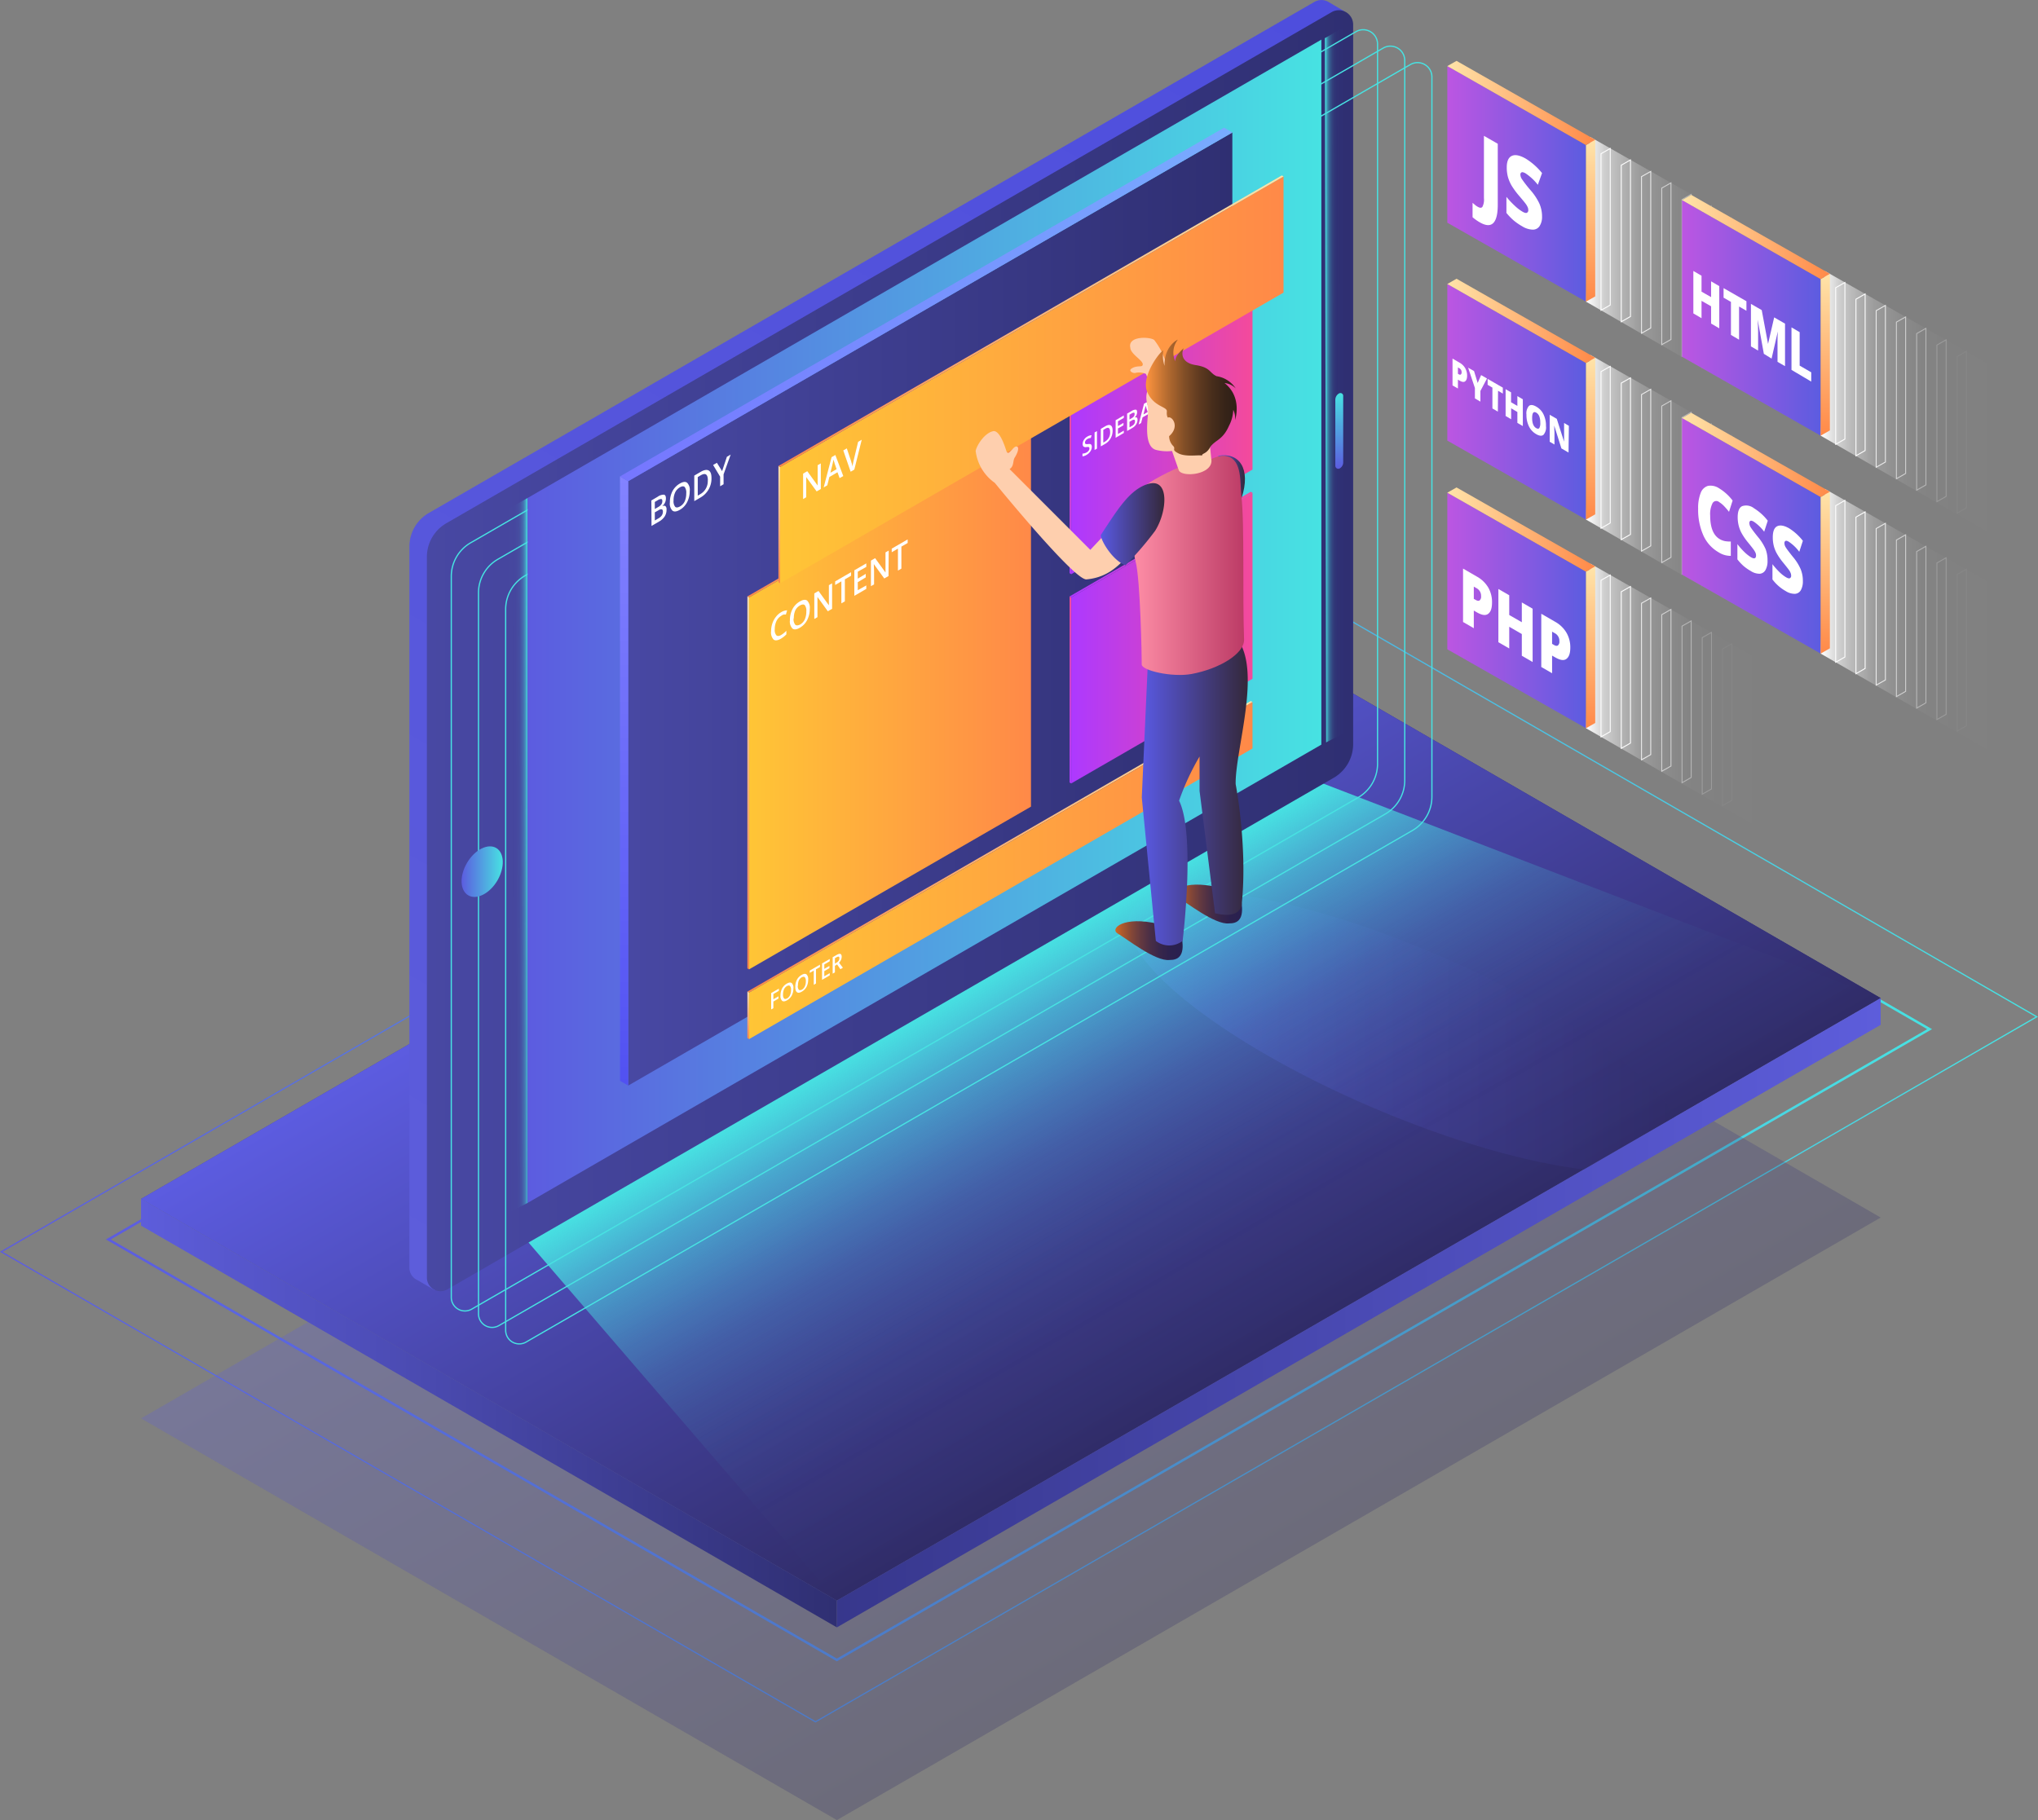 <svg xmlns="http://www.w3.org/2000/svg" xmlns:xlink="http://www.w3.org/1999/xlink" viewBox="0 0 426.17 380.67"><rect x="0" y="0" width="426.17" height="380.67" fill="#808080" stroke="none"/><defs><style>.cls-1{isolation:isolate;}.cls-13,.cls-2,.cls-3,.cls-49,.cls-50,.cls-51,.cls-52,.cls-53,.cls-54{fill:none;stroke-miterlimit:10;}.cls-13,.cls-2{stroke-width:0.26px;}.cls-2{stroke:url(#Degradado_sin_nombre_5);}.cls-3{stroke-width:0.51px;stroke:url(#Degradado_sin_nombre_5-2);}.cls-4{opacity:0.25;fill:url(#Degradado_sin_nombre_64);}.cls-4,.cls-9{mix-blend-mode:multiply;}.cls-5{fill:url(#Degradado_sin_nombre_2);}.cls-6{fill:url(#Degradado_sin_nombre_64-2);}.cls-7{fill:url(#Degradado_sin_nombre_3);}.cls-8{fill:url(#Degradado_sin_nombre_7);}.cls-52,.cls-9{opacity:0.4;}.cls-9{fill:url(#Degradado_sin_nombre_64-3);}.cls-10{fill:url(#Degradado_sin_nombre_28);}.cls-11{fill:url(#Degradado_sin_nombre_4);}.cls-12{fill:url(#Degradado_sin_nombre_2-2);}.cls-13{stroke:#47e2e2;}.cls-14{fill:url(#Degradado_sin_nombre_70);}.cls-15{fill:url(#Degradado_sin_nombre_71);}.cls-16{fill:url(#Degradado_sin_nombre_5-3);}.cls-17{fill:url(#Degradado_sin_nombre_2-3);}.cls-18{fill:url(#Degradado_sin_nombre_10);}.cls-19{fill:url(#Degradado_sin_nombre_11);}.cls-20{fill:#e8e8e8;}.cls-21{fill:url(#Degradado_sin_nombre_6);}.cls-22{fill:url(#Degradado_sin_nombre_6-2);}.cls-23{fill:#fff;}.cls-24{fill:url(#Degradado_sin_nombre_59);}.cls-25{fill:url(#Degradado_sin_nombre_9);}.cls-26{fill:url(#Degradado_sin_nombre_59-2);}.cls-27{fill:url(#Degradado_sin_nombre_9-2);}.cls-28{fill:url(#Degradado_sin_nombre_59-3);}.cls-29{fill:url(#Degradado_sin_nombre_59-4);}.cls-30{fill:url(#Degradado_sin_nombre_59-5);}.cls-31{fill:url(#Degradado_sin_nombre_9-3);}.cls-32{fill:url(#Degradado_sin_nombre_59-6);}.cls-33{fill:url(#Degradado_sin_nombre_6-3);}.cls-34{fill:url(#Degradado_sin_nombre_6-4);}.cls-35{fill:url(#Degradado_sin_nombre_6-5);}.cls-36{fill:url(#Degradado_sin_nombre_85);}.cls-37{fill:url(#Degradado_sin_nombre_85-2);}.cls-38{fill:#fecfae;}.cls-39{fill:url(#Degradado_sin_nombre_54);}.cls-40{fill:url(#Degradado_sin_nombre_54-2);}.cls-41{fill:url(#Degradado_sin_nombre_53);}.cls-42{fill:url(#Degradado_sin_nombre_88);}.cls-43{fill:url(#Degradado_sin_nombre_54-3);}.cls-44{fill:url(#Degradado_sin_nombre_5-4);}.cls-45{fill:url(#Degradado_sin_nombre_5-5);}.cls-46{fill:url(#Degradado_sin_nombre_79);}.cls-47{fill:url(#Degradado_sin_nombre_72);}.cls-48{fill:url(#Degradado_sin_nombre_59-7);}.cls-49,.cls-50,.cls-51,.cls-52,.cls-53,.cls-54{stroke:#fff;stroke-width:0.19px;}.cls-50{opacity:0.8;}.cls-51{opacity:0.6;}.cls-53{opacity:0.2;}.cls-54{opacity:0.05;}.cls-55{fill:url(#Degradado_sin_nombre_59-8);}.cls-56{fill:url(#Degradado_sin_nombre_79-2);}.cls-57{fill:url(#Degradado_sin_nombre_72-2);}.cls-58{fill:url(#Degradado_sin_nombre_59-9);}.cls-59{fill:url(#Degradado_sin_nombre_59-10);}.cls-60{fill:url(#Degradado_sin_nombre_79-3);}.cls-61{fill:url(#Degradado_sin_nombre_72-3);}.cls-62{fill:url(#Degradado_sin_nombre_59-11);}.cls-63{fill:url(#Degradado_sin_nombre_59-12);}.cls-64{fill:url(#Degradado_sin_nombre_79-4);}.cls-65{fill:url(#Degradado_sin_nombre_72-4);}.cls-66{fill:url(#Degradado_sin_nombre_59-13);}.cls-67{fill:url(#Degradado_sin_nombre_59-14);}.cls-68{fill:url(#Degradado_sin_nombre_79-5);}.cls-69{fill:url(#Degradado_sin_nombre_72-5);}.cls-70{fill:url(#Degradado_sin_nombre_59-15);}.cls-71{fill:url(#Degradado_sin_nombre_59-16);}</style><linearGradient id="Degradado_sin_nombre_5" y1="237.24" x2="426.17" y2="237.24" gradientUnits="userSpaceOnUse"><stop offset="0" stop-color="#5c5ce0"/><stop offset="1" stop-color="#47e2e2"/></linearGradient><linearGradient id="Degradado_sin_nombre_5-2" x1="22.15" y1="237.24" x2="404.02" y2="237.24" xlink:href="#Degradado_sin_nombre_5"/><linearGradient id="Degradado_sin_nombre_64" x1="175" y1="212.65" x2="247.76" y2="338.66" gradientUnits="userSpaceOnUse"><stop offset="0" stop-color="#5c5ce0"/><stop offset="1" stop-color="#302c68"/></linearGradient><linearGradient id="Degradado_sin_nombre_2" x1="29.5" y1="229.75" x2="393.27" y2="229.75" gradientUnits="userSpaceOnUse"><stop offset="0" stop-color="#4848a3"/><stop offset="1" stop-color="#2f2f72"/></linearGradient><linearGradient id="Degradado_sin_nombre_64-2" x1="175" y1="166.74" x2="247.76" y2="292.76" xlink:href="#Degradado_sin_nombre_64"/><linearGradient id="Degradado_sin_nombre_3" x1="29.5" y1="295.56" x2="175" y2="295.56" gradientUnits="userSpaceOnUse"><stop offset="0" stop-color="#5d5ddb"/><stop offset="1" stop-color="#2f2f72"/></linearGradient><linearGradient id="Degradado_sin_nombre_7" x1="175" y1="274.56" x2="393.27" y2="274.56" gradientUnits="userSpaceOnUse"><stop offset="0" stop-color="#37378c"/><stop offset="1" stop-color="#5d5ddb"/></linearGradient><linearGradient id="Degradado_sin_nombre_64-3" x1="235.87" y1="215.43" x2="350.23" y2="215.43" xlink:href="#Degradado_sin_nombre_64"/><linearGradient id="Degradado_sin_nombre_28" x1="227.41" y1="191.96" x2="276.14" y2="276.37" gradientUnits="userSpaceOnUse"><stop offset="0" stop-color="#47e2e2"/><stop offset="0.07" stop-color="#47e2e2" stop-opacity="0.8"/><stop offset="0.14" stop-color="#47e2e2" stop-opacity="0.61"/><stop offset="0.22" stop-color="#47e2e2" stop-opacity="0.45"/><stop offset="0.3" stop-color="#47e2e2" stop-opacity="0.31"/><stop offset="0.39" stop-color="#47e2e2" stop-opacity="0.19"/><stop offset="0.49" stop-color="#47e2e2" stop-opacity="0.11"/><stop offset="0.6" stop-color="#47e2e2" stop-opacity="0.05"/><stop offset="0.75" stop-color="#47e2e2" stop-opacity="0.01"/><stop offset="1" stop-color="#47e2e2" stop-opacity="0"/></linearGradient><linearGradient id="Degradado_sin_nombre_4" x1="100.72" y1="275.52" x2="264.12" y2="-7.5" gradientUnits="userSpaceOnUse"><stop offset="0" stop-color="#5d5ddb"/><stop offset="1" stop-color="#4e4edd"/></linearGradient><linearGradient id="Degradado_sin_nombre_2-2" x1="89.27" y1="136.13" x2="282.96" y2="136.13" xlink:href="#Degradado_sin_nombre_2"/><linearGradient id="Degradado_sin_nombre_70" x1="109.67" y1="-24.42" x2="113.48" y2="-17.83" gradientTransform="translate(143.97 72.52) rotate(119.92)" gradientUnits="userSpaceOnUse"><stop offset="0" stop-color="#47e2e2"/><stop offset="0.01" stop-color="#47e2e2" stop-opacity="0.88"/><stop offset="0.04" stop-color="#47e2e2" stop-opacity="0.69"/><stop offset="0.06" stop-color="#47e2e2" stop-opacity="0.53"/><stop offset="0.09" stop-color="#47e2e2" stop-opacity="0.38"/><stop offset="0.12" stop-color="#47e2e2" stop-opacity="0.26"/><stop offset="0.16" stop-color="#47e2e2" stop-opacity="0.17"/><stop offset="0.2" stop-color="#47e2e2" stop-opacity="0.09"/><stop offset="0.25" stop-color="#47e2e2" stop-opacity="0.04"/><stop offset="0.33" stop-color="#47e2e2" stop-opacity="0.01"/><stop offset="0.53" stop-color="#47e2e2" stop-opacity="0"/></linearGradient><linearGradient id="Degradado_sin_nombre_71" x1="-64.24" y1="-125.48" x2="-60.44" y2="-118.89" gradientTransform="translate(143.97 72.52) rotate(119.92)" gradientUnits="userSpaceOnUse"><stop offset="0.47" stop-color="#47e2e2" stop-opacity="0"/><stop offset="0.67" stop-color="#47e2e2" stop-opacity="0.01"/><stop offset="0.75" stop-color="#47e2e2" stop-opacity="0.04"/><stop offset="0.8" stop-color="#47e2e2" stop-opacity="0.09"/><stop offset="0.84" stop-color="#47e2e2" stop-opacity="0.17"/><stop offset="0.88" stop-color="#47e2e2" stop-opacity="0.26"/><stop offset="0.91" stop-color="#47e2e2" stop-opacity="0.38"/><stop offset="0.94" stop-color="#47e2e2" stop-opacity="0.53"/><stop offset="0.96" stop-color="#47e2e2" stop-opacity="0.69"/><stop offset="0.99" stop-color="#47e2e2" stop-opacity="0.88"/><stop offset="1" stop-color="#47e2e2"/></linearGradient><linearGradient id="Degradado_sin_nombre_5-3" x1="110.32" y1="129.94" x2="276.31" y2="129.94" xlink:href="#Degradado_sin_nombre_5"/><linearGradient id="Degradado_sin_nombre_2-3" x1="131.37" y1="127.38" x2="257.7" y2="127.38" xlink:href="#Degradado_sin_nombre_2"/><linearGradient id="Degradado_sin_nombre_10" x1="130.51" y1="227.05" x2="130.51" y2="99.64" gradientUnits="userSpaceOnUse"><stop offset="0" stop-color="#5151f2"/><stop offset="1" stop-color="#8383ff"/></linearGradient><linearGradient id="Degradado_sin_nombre_11" x1="129.65" y1="63.67" x2="257.7" y2="63.67" gradientUnits="userSpaceOnUse"><stop offset="0" stop-color="#7676ff"/><stop offset="1" stop-color="#78acff"/></linearGradient><linearGradient id="Degradado_sin_nombre_6" x1="224.01" y1="92.13" x2="261.91" y2="92.13" gradientUnits="userSpaceOnUse"><stop offset="0" stop-color="#ad39ff"/><stop offset="1" stop-color="#f44a9b"/></linearGradient><linearGradient id="Degradado_sin_nombre_6-2" x1="223.84" y1="120.09" x2="223.84" y2="85.85" xlink:href="#Degradado_sin_nombre_6"/><linearGradient id="Degradado_sin_nombre_59" x1="156.29" y1="107.83" x2="215.59" y2="107.83" gradientUnits="userSpaceOnUse"><stop offset="0" stop-color="#ff8948"/><stop offset="1" stop-color="#ffe4a9"/></linearGradient><linearGradient id="Degradado_sin_nombre_9" x1="156.64" y1="146.83" x2="215.59" y2="146.83" gradientUnits="userSpaceOnUse"><stop offset="0" stop-color="#ffc536"/><stop offset="1" stop-color="#ff8948"/></linearGradient><linearGradient id="Degradado_sin_nombre_59-2" x1="156.47" y1="202.74" x2="156.47" y2="124.74" xlink:href="#Degradado_sin_nombre_59"/><linearGradient id="Degradado_sin_nombre_9-2" x1="163.14" y1="79.43" x2="268.4" y2="79.43" xlink:href="#Degradado_sin_nombre_9"/><linearGradient id="Degradado_sin_nombre_59-3" x1="162.96" y1="121.98" x2="162.96" y2="97.46" xlink:href="#Degradado_sin_nombre_59"/><linearGradient id="Degradado_sin_nombre_59-4" x1="162.78" y1="67.18" x2="268.4" y2="67.18" xlink:href="#Degradado_sin_nombre_59"/><linearGradient id="Degradado_sin_nombre_59-5" x1="156.29" y1="177.11" x2="261.91" y2="177.11" xlink:href="#Degradado_sin_nombre_59"/><linearGradient id="Degradado_sin_nombre_9-3" x1="156.64" y1="182.08" x2="261.91" y2="182.08" xlink:href="#Degradado_sin_nombre_9"/><linearGradient id="Degradado_sin_nombre_59-6" x1="156.47" y1="217.33" x2="156.47" y2="207.4" xlink:href="#Degradado_sin_nombre_59"/><linearGradient id="Degradado_sin_nombre_6-3" x1="224.01" y1="133.46" x2="261.91" y2="133.46" xlink:href="#Degradado_sin_nombre_6"/><linearGradient id="Degradado_sin_nombre_6-4" x1="223.84" y1="163.86" x2="223.84" y2="124.74" xlink:href="#Degradado_sin_nombre_6"/><linearGradient id="Degradado_sin_nombre_6-5" x1="223.66" y1="113.9" x2="261.91" y2="113.9" xlink:href="#Degradado_sin_nombre_6"/><linearGradient id="Degradado_sin_nombre_85" x1="233.24" y1="196.75" x2="247.29" y2="196.75" gradientUnits="userSpaceOnUse"><stop offset="0" stop-color="#d16822"/><stop offset="0.11" stop-color="#ab582c"/><stop offset="0.24" stop-color="#844737"/><stop offset="0.38" stop-color="#633940"/><stop offset="0.52" stop-color="#492e46"/><stop offset="0.67" stop-color="#37264b"/><stop offset="0.82" stop-color="#2c214e"/><stop offset="1" stop-color="#29204f"/></linearGradient><linearGradient id="Degradado_sin_nombre_85-2" x1="245.69" y1="189.09" x2="259.73" y2="189.09" xlink:href="#Degradado_sin_nombre_85"/><linearGradient id="Degradado_sin_nombre_54" x1="254.77" y1="100.43" x2="260.34" y2="100.43" gradientUnits="userSpaceOnUse"><stop offset="0" stop-color="#5959e2"/><stop offset="1" stop-color="#34283a"/></linearGradient><linearGradient id="Degradado_sin_nombre_54-2" x1="238.76" y1="165.37" x2="260.93" y2="165.37" xlink:href="#Degradado_sin_nombre_54"/><linearGradient id="Degradado_sin_nombre_53" x1="236.75" y1="118.24" x2="260.15" y2="118.24" gradientUnits="userSpaceOnUse"><stop offset="0" stop-color="#ff8fa7"/><stop offset="1" stop-color="#bc3b66"/></linearGradient><linearGradient id="Degradado_sin_nombre_88" x1="239.63" y1="83.16" x2="258.6" y2="83.16" gradientUnits="userSpaceOnUse"><stop offset="0" stop-color="#ff953e"/><stop offset="0.07" stop-color="#e8883a"/><stop offset="0.25" stop-color="#b1692f"/><stop offset="0.42" stop-color="#834f27"/><stop offset="0.59" stop-color="#5f3a20"/><stop offset="0.75" stop-color="#452c1b"/><stop offset="0.89" stop-color="#352318"/><stop offset="1" stop-color="#302017"/></linearGradient><linearGradient id="Degradado_sin_nombre_54-3" x1="230.18" y1="109.65" x2="243.49" y2="109.65" xlink:href="#Degradado_sin_nombre_54"/><linearGradient id="Degradado_sin_nombre_5-4" x1="96.5" y1="182.31" x2="105.12" y2="182.31" xlink:href="#Degradado_sin_nombre_5"/><linearGradient id="Degradado_sin_nombre_5-5" x1="280.04" y1="98.04" x2="280.04" y2="82.21" xlink:href="#Degradado_sin_nombre_5"/><linearGradient id="Degradado_sin_nombre_79" x1="440.05" y1="58.63" x2="484.32" y2="58.63" gradientTransform="matrix(-1, 0, 0, 1, 815.97, 0)" gradientUnits="userSpaceOnUse"><stop offset="0" stop-color="#fff" stop-opacity="0"/><stop offset="0.37" stop-color="#fff" stop-opacity="0.01"/><stop offset="0.51" stop-color="#fff" stop-opacity="0.03"/><stop offset="0.6" stop-color="#fff" stop-opacity="0.08"/><stop offset="0.68" stop-color="#fff" stop-opacity="0.15"/><stop offset="0.75" stop-color="#fff" stop-opacity="0.23"/><stop offset="0.8" stop-color="#fff" stop-opacity="0.34"/><stop offset="0.86" stop-color="#fff" stop-opacity="0.47"/><stop offset="0.91" stop-color="#fff" stop-opacity="0.61"/><stop offset="0.95" stop-color="#fff" stop-opacity="0.78"/><stop offset="0.99" stop-color="#fff" stop-opacity="0.96"/><stop offset="1" stop-color="#fff"/></linearGradient><linearGradient id="Degradado_sin_nombre_72" x1="484.32" y1="38.46" x2="513.31" y2="38.46" gradientTransform="matrix(-1, 0, 0, 1, 815.97, 0)" gradientUnits="userSpaceOnUse"><stop offset="0" stop-color="#5c5ce0"/><stop offset="1" stop-color="#bc56e2"/></linearGradient><linearGradient id="Degradado_sin_nombre_59-7" x1="483.36" y1="63.09" x2="483.36" y2="29.24" gradientTransform="matrix(-1, 0, 0, 1, 815.97, 0)" xlink:href="#Degradado_sin_nombre_59"/><linearGradient id="Degradado_sin_nombre_59-8" x1="482.39" y1="21.53" x2="513.31" y2="21.53" gradientTransform="matrix(-1, 0, 0, 1, 815.97, 0)" xlink:href="#Degradado_sin_nombre_59"/><linearGradient id="Degradado_sin_nombre_79-2" x1="440.05" y1="104.21" x2="484.32" y2="104.21" xlink:href="#Degradado_sin_nombre_79"/><linearGradient id="Degradado_sin_nombre_72-2" x1="484.32" y1="84.03" x2="513.31" y2="84.03" xlink:href="#Degradado_sin_nombre_72"/><linearGradient id="Degradado_sin_nombre_59-9" x1="483.36" y1="108.67" x2="483.36" y2="74.82" gradientTransform="matrix(-1, 0, 0, 1, 815.97, 0)" xlink:href="#Degradado_sin_nombre_59"/><linearGradient id="Degradado_sin_nombre_59-10" x1="482.39" y1="67.11" x2="513.31" y2="67.11" gradientTransform="matrix(-1, 0, 0, 1, 815.97, 0)" xlink:href="#Degradado_sin_nombre_59"/><linearGradient id="Degradado_sin_nombre_79-3" x1="390.98" y1="86.66" x2="435.25" y2="86.66" xlink:href="#Degradado_sin_nombre_79"/><linearGradient id="Degradado_sin_nombre_72-3" x1="435.25" y1="66.49" x2="464.24" y2="66.49" xlink:href="#Degradado_sin_nombre_72"/><linearGradient id="Degradado_sin_nombre_59-11" x1="434.29" y1="91.12" x2="434.29" y2="57.27" gradientTransform="matrix(-1, 0, 0, 1, 815.97, 0)" xlink:href="#Degradado_sin_nombre_59"/><linearGradient id="Degradado_sin_nombre_59-12" x1="433.32" y1="49.56" x2="464.24" y2="49.56" gradientTransform="matrix(-1, 0, 0, 1, 815.97, 0)" xlink:href="#Degradado_sin_nombre_59"/><linearGradient id="Degradado_sin_nombre_79-4" x1="390.98" y1="132.24" x2="435.25" y2="132.24" xlink:href="#Degradado_sin_nombre_79"/><linearGradient id="Degradado_sin_nombre_72-4" x1="435.25" y1="112.06" x2="464.24" y2="112.06" xlink:href="#Degradado_sin_nombre_72"/><linearGradient id="Degradado_sin_nombre_59-13" x1="434.29" y1="136.7" x2="434.29" y2="102.85" gradientTransform="matrix(-1, 0, 0, 1, 815.97, 0)" xlink:href="#Degradado_sin_nombre_59"/><linearGradient id="Degradado_sin_nombre_59-14" x1="433.32" y1="95.14" x2="464.24" y2="95.14" gradientTransform="matrix(-1, 0, 0, 1, 815.97, 0)" xlink:href="#Degradado_sin_nombre_59"/><linearGradient id="Degradado_sin_nombre_79-5" x1="440.05" y1="147.85" x2="484.32" y2="147.85" xlink:href="#Degradado_sin_nombre_79"/><linearGradient id="Degradado_sin_nombre_72-5" x1="484.32" y1="127.68" x2="513.31" y2="127.68" xlink:href="#Degradado_sin_nombre_72"/><linearGradient id="Degradado_sin_nombre_59-15" x1="483.36" y1="152.31" x2="483.36" y2="118.46" gradientTransform="matrix(-1, 0, 0, 1, 815.97, 0)" xlink:href="#Degradado_sin_nombre_59"/><linearGradient id="Degradado_sin_nombre_59-16" x1="482.39" y1="110.75" x2="513.31" y2="110.75" gradientTransform="matrix(-1, 0, 0, 1, 815.97, 0)" xlink:href="#Degradado_sin_nombre_59"/></defs><title>Asset 1</title><g class="cls-1"><g id="Layer_2" data-name="Layer 2"><g id="OBJECTS"><polygon class="cls-2" points="170.52 360.12 0.26 261.81 255.65 114.36 425.91 212.66 170.52 360.12"/><polygon class="cls-3" points="175 347.18 22.66 259.23 251.17 127.3 403.51 215.25 175 347.18"/><polygon class="cls-4" points="175 380.67 29.5 296.66 247.76 170.64 393.27 254.65 175 380.67"/><polygon class="cls-5" points="175 334.76 29.5 250.75 247.76 124.74 393.27 208.75 175 334.76"/><polygon class="cls-6" points="175 334.76 29.5 250.75 247.76 124.74 393.27 208.75 175 334.76"/><polygon class="cls-7" points="175 334.76 175 340.37 29.5 256.35 29.5 250.75 175 334.76"/><polygon class="cls-8" points="175 340.37 393.27 214.35 393.27 208.75 175 334.76 175 340.37"/><path class="cls-9" d="M350.23,233.6c-5.21-9.58-24.6-23.15-49.65-33.89-31.74-13.6-60.53-17.49-64.3-8.68s18.9,27,50.64,40.57c16.65,7.14,32.49,11.59,44.34,13Z"/><polygon class="cls-10" points="175 334.76 110.33 259.65 276.31 163.73 393.27 208.75 175 334.76"/><path class="cls-11" d="M281.13,2.37,277.82.42h0a2.94,2.94,0,0,0-3,0L89.67,107.29a8.12,8.12,0,0,0-4.06,7V265.15a2.81,2.81,0,0,0,1.69,2.59h0l3.61,2.11.43-1.38-.58-1.36L275.24,160.6a8.16,8.16,0,0,0,4.07-7V3a2.73,2.73,0,0,0,0-.41h1.31Z"/><path class="cls-12" d="M89.27,267.28V116.44a8.11,8.11,0,0,1,4.06-7L278.46,2.54a3,3,0,0,1,4.5,2.6V155.68a8.14,8.14,0,0,1-4.07,7l-185.35,107A2.85,2.85,0,0,1,89.27,267.28Z"/><path class="cls-13" d="M94.37,271.36V120.52a8.11,8.11,0,0,1,4.06-7L283.56,6.62a3,3,0,0,1,4.5,2.6V159.76a8.14,8.14,0,0,1-4.07,7.05l-185.35,107A2.85,2.85,0,0,1,94.37,271.36Z"/><path class="cls-13" d="M100.06,274.8V124a8.11,8.11,0,0,1,4-7L289.24,10.06a3,3,0,0,1,4.51,2.6V163.2a8.13,8.13,0,0,1-4.07,7.05l-185.36,107A2.84,2.84,0,0,1,100.06,274.8Z"/><path class="cls-13" d="M105.74,278.24V127.41a8.11,8.11,0,0,1,4.05-7L294.93,13.5a3,3,0,0,1,4.5,2.6V166.64a8.13,8.13,0,0,1-4.07,7.05L110,280.7A2.84,2.84,0,0,1,105.74,278.24Z"/><polygon class="cls-14" points="110.33 104.15 110.33 251.59 102.97 255.36 102.71 108.52 110.33 104.15"/><polygon class="cls-15" points="284.66 3.6 284.66 151.5 277.31 155.27 277.05 7.98 284.66 3.6"/><polygon class="cls-16" points="110.33 251.59 110.33 104.15 276.31 8.29 276.31 155.74 110.33 251.59"/><polygon class="cls-17" points="131.37 100.64 257.7 27.71 257.7 154.12 131.37 227.05 131.37 100.64"/><polygon class="cls-18" points="131.37 227.05 129.65 226.05 129.65 99.64 131.37 100.64 131.37 227.05"/><polygon class="cls-19" points="131.37 100.64 257.7 27.71 255.97 26.7 129.65 99.64 131.37 100.64"/><polygon class="cls-20" points="223.66 85.85 261.56 63.97 261.91 64.17 224.01 86.06 223.66 85.85"/><polygon class="cls-21" points="261.91 64.17 224.01 86.06 224.01 120.09 261.91 98.21 261.91 64.17"/><polygon class="cls-22" points="224.01 86.06 223.66 85.85 223.66 119.88 224.01 120.09 224.01 86.06"/><path class="cls-23" d="M228.31,93.46a1.66,1.66,0,0,1-.3.94,2.29,2.29,0,0,1-.8.74,1.85,1.85,0,0,1-.85.3v-.57a1.39,1.39,0,0,0,.44-.07,1.7,1.7,0,0,0,.44-.18,1.27,1.27,0,0,0,.43-.39.74.74,0,0,0,.14-.44.3.3,0,0,0-.12-.28,1.33,1.33,0,0,0-.54,0,.74.74,0,0,1-.58-.12.69.69,0,0,1-.17-.53,1.59,1.59,0,0,1,.27-.88,2,2,0,0,1,.72-.68,2,2,0,0,1,.87-.28l-.16.58a1.56,1.56,0,0,0-.72.22,1,1,0,0,0-.37.34.75.75,0,0,0-.12.4.42.42,0,0,0,.05.22.26.26,0,0,0,.16.1,2.07,2.07,0,0,0,.42,0,1.69,1.69,0,0,1,.49,0,.4.4,0,0,1,.22.2A.81.81,0,0,1,228.31,93.46Z"/><path class="cls-23" d="M228.89,94.11V90.45l.5-.29v3.67Z"/><path class="cls-23" d="M232.66,90.06a3.17,3.17,0,0,1-.42,1.63,3.1,3.1,0,0,1-1.2,1.18l-.85.49V89.7l.94-.55c.49-.28.86-.34,1.13-.18S232.66,89.49,232.66,90.06Zm-.52.33c0-.88-.34-1.12-1-.73l-.43.25v2.66l.35-.2A2.15,2.15,0,0,0,232.14,90.39Z"/><path class="cls-23" d="M235,90.56l-1.71,1V87.89l1.71-1v.51l-1.22.71v1l1.15-.66v.5l-1.15.66v1.16l1.22-.71Z"/><path class="cls-23" d="M235.69,86.51l.9-.52a1.56,1.56,0,0,1,.91-.31c.19,0,.28.22.28.54a1.43,1.43,0,0,1-.14.61,1.36,1.36,0,0,1-.39.5v0c.21-.07.37-.07.47,0a.62.62,0,0,1,.15.49,1.73,1.73,0,0,1-.29.94,2.17,2.17,0,0,1-.79.74l-1.1.64Zm.5,1.23.48-.28a1.6,1.6,0,0,0,.45-.38.88.88,0,0,0,.14-.49c0-.17,0-.27-.15-.28a.83.83,0,0,0-.49.17l-.43.25Zm0,.48v1.17l.52-.31a1.43,1.43,0,0,0,.48-.42,1,1,0,0,0,.15-.54c0-.2-.05-.31-.16-.33a.75.75,0,0,0-.49.14Z"/><path class="cls-23" d="M240.38,87.46l-.3-.84-1.16.67-.3,1.19-.52.3,1.13-4.34.55-.31,1.13,3ZM240,86.17l-.29-.83s0-.14-.08-.26-.06-.22-.08-.28a7.1,7.1,0,0,1-.16.77l-.28,1.12Z"/><path class="cls-23" d="M241.81,85.17v1.46l-.5.29V83.25l.86-.49q.59-.35.87-.24c.19.07.28.28.28.64a1.89,1.89,0,0,1-.59,1.31l.86,1.13-.56.33-.73-1.05Zm0-.5.34-.2a1.34,1.34,0,0,0,.51-.45,1,1,0,0,0,.15-.55c0-.2-.05-.32-.17-.35a.82.82,0,0,0-.5.16l-.33.19Z"/><polygon class="cls-24" points="156.29 124.74 215.24 90.71 215.59 90.92 156.64 124.95 156.29 124.74"/><polygon class="cls-25" points="156.64 124.95 215.59 90.92 215.59 168.71 156.64 202.74 156.64 124.95"/><polygon class="cls-26" points="156.64 124.95 156.29 124.74 156.29 202.54 156.64 202.74 156.64 124.95"/><polygon class="cls-27" points="163.13 97.67 268.4 36.89 268.4 61.2 163.13 121.98 163.13 97.67"/><polygon class="cls-28" points="163.13 121.98 162.78 121.78 162.78 97.46 163.13 97.67 163.13 121.98"/><polygon class="cls-29" points="162.78 97.46 268.05 36.69 268.4 36.89 163.13 97.67 162.78 97.46"/><path class="cls-23" d="M171.65,102.27l-.88.51-2.18-3,0,0,0,.22c0,.44,0,.85,0,1.22V104l-.65.38V99.06l.87-.51,2.17,3h0c0-.06,0-.26,0-.6s0-.62,0-.82V97.3l.66-.38Z"/><path class="cls-23" d="M175.57,100l-.44-1.23-1.7,1-.43,1.73-.76.45,1.65-6.33.79-.46,1.66,4.41Zm-.63-1.87-.42-1.22q0-.12-.12-.39c-.06-.17-.1-.31-.12-.39-.05.33-.13.7-.23,1.12l-.4,1.62Z"/><path class="cls-23" d="M179.44,92.41l.76-.44-1.55,6.24-.77.45-1.54-4.45.74-.43.93,2.78c0,.13.1.31.15.53s.09.38.11.49a6.19,6.19,0,0,1,.12-.71c.05-.28.1-.48.13-.62Z"/><polygon class="cls-30" points="156.29 207.4 261.56 146.62 261.91 146.82 156.64 207.6 156.29 207.4"/><polygon class="cls-31" points="156.64 207.6 261.91 146.82 261.91 156.55 156.64 217.33 156.64 207.6"/><polygon class="cls-32" points="156.64 207.6 156.29 207.4 156.29 217.12 156.64 217.33 156.64 207.6"/><polygon class="cls-33" points="261.91 103.06 224.01 124.94 224.01 163.85 261.91 141.97 261.91 103.06"/><polygon class="cls-34" points="224.01 124.95 223.66 124.74 223.66 163.66 224.01 163.86 224.01 124.95"/><polygon class="cls-35" points="223.66 124.74 261.56 102.86 261.91 103.06 224.01 124.95 223.66 124.74"/><path class="cls-36" d="M247.1,195.3c0,1.34,1.28,5.55-2.53,5.48-2.95.36-9.09-4.52-10.84-5.53s1.21-3.76,8.56-2C243.53,193.86,247.1,195.3,247.1,195.3Z"/><path class="cls-37" d="M259.55,187.64c-.05,1.34,1.27,5.56-2.54,5.49-2.95.35-9.08-4.52-10.83-5.53s1.2-3.77,8.56-2C256,186.21,259.55,187.64,259.55,187.64Z"/><path class="cls-38" d="M239.63,78.21l9.93,24.72,2.77-4-8.55-23.12a14.06,14.06,0,0,0-2.42-4.7c-.76-.66-5.58-.94-5,1.61.06,1.49,3.23,2.9,2.5,3.77-.22.26-1.27-.06-2.23.59-.78.48.35,1.11.89.89A3.52,3.52,0,0,1,239.63,78.21Z"/><path class="cls-39" d="M254.77,95.32c4.34-.76,6.88,2.67,4.86,8.83S254.77,95.32,254.77,95.32Z"/><path class="cls-38" d="M211.12,98.11,228,115l2.49-2.65s7.53,1.32,4.91,4.31-5.18,4.24-8.21,4.52c-2.53.24-19.17-20.19-19.17-20.19a9.56,9.56,0,0,1-4-6.69c.26-1.24,1.94-3.85,3.78-4.14,1.29,0,2.27,3,2.61,4.06s.78.24,1.53-.51,1.58-.24.3,1.91C211.71,96.36,212.13,97.46,211.12,98.11Z"/><path class="cls-40" d="M258.6,133.46l-4.52-.5-.44,2.2-5.19,1-8.4,2-1.29,28.63,2.94,30a4.6,4.6,0,0,0,5.6,0s2.75-22.2-.74-29.33a52,52,0,0,1,4.28-9.23v7.18L254.08,191c5.63,1.4,5.59-2,5.59-2,1.23-12-1.28-25-1.28-25C258.26,156.88,264,140.1,258.6,133.46Z"/><path class="cls-41" d="M246.33,97.83c1.39,1.26,6.95.27,6.85-1.79,1.27-.5,2.18-.94,3.49-.6,3.12.8,2.62,5.68,2.91,8.21.69,5.93.23,20.79.57,30.18,0,2.92-5.16,6.06-11,7.14-4.06.74-10.43-.74-10.4-2s-.3-17.88-1.27-21.48-1-12.69.44-14.52C239.79,100.62,246.33,97.83,246.33,97.83Z"/><path class="cls-38" d="M240.16,81.19c-1,2.18,0,3.32-.09,4.92,0,1.41-1.07,7.32,1.72,8a9.26,9.26,0,0,0,3.29.21l1.43,4.07c.79,1.54,7.32.87,6.79-2.38L253,93.1c1.48-.68,4.22-3.14,4.22-8s-5.17-8.6-9.84-8.6S240.44,80.59,240.16,81.19Z"/><path class="cls-42" d="M244.24,87.35c.77-.46,2.6,1.82.24,3.87a2.94,2.94,0,0,0,.87,2.08c.59.66-.5.72,1.09,1.53s4.37.24,4.91.46c0-.55.94-.26,1.75-1.85C254.19,92,255.71,92,257,89.05a7.79,7.79,0,0,0,.89-3.34,4,4,0,0,1,.38,2.14s1.62-4.73-2.21-7.74a3.81,3.81,0,0,1,2.34,1.12,5.83,5.83,0,0,0-4-2.55c-1.51-.68-1.22-1.83-4.37-2.32s-3-2.64-2.49-3.52c0,0-1.9,1.49-1.76,2.75a4.34,4.34,0,0,1,.52-4.56s-2.91,1.32-2.78,5.48a6.28,6.28,0,0,1-.24-3.23c-.72.24-4.71,5.42-3.4,8.63S244.09,85,244,86.05,244.24,87.35,244.24,87.35Z"/><path class="cls-43" d="M240.07,101.22c-3.81,1.14-6.34,5.28-9.89,10.7.06,1.19,2.42,5.24,5.16,6.32a67,67,0,0,0,6.19-7.19C244.09,107.05,244.64,99.85,240.07,101.22Z"/><path class="cls-44" d="M104,184.18c-1.62,2.73-4.35,4.11-6.1,3.07s-1.84-4.09-.22-6.82,4.35-4.1,6.09-3.07S105.59,181.45,104,184.18Z"/><path class="cls-45" d="M280,82.29h0a.58.58,0,0,1,.88.5V96.72a1.43,1.43,0,0,1-.72,1.24h0a.62.62,0,0,1-.93-.54V83.62A1.54,1.54,0,0,1,280,82.29Z"/><path class="cls-23" d="M163.36,128.81a2.48,2.48,0,0,0-1,1.1,4,4,0,0,0-.35,1.68,1.73,1.73,0,0,0,.34,1.29c.23.2.56.18,1-.07a5.93,5.93,0,0,0,.54-.38c.18-.15.36-.31.55-.5v.75a5.63,5.63,0,0,1-1.18.93q-1,.55-1.5.15a2.18,2.18,0,0,1-.52-1.73,5.12,5.12,0,0,1,.26-1.61,4.56,4.56,0,0,1,.73-1.38,3.86,3.86,0,0,1,1.12-1,2.54,2.54,0,0,1,1.25-.39l-.26.88a2.79,2.79,0,0,0-.47,0A1.5,1.5,0,0,0,163.36,128.81Z"/><path class="cls-23" d="M169.33,127.34a5,5,0,0,1-.54,2.34,3.9,3.9,0,0,1-1.53,1.61c-.67.39-1.18.45-1.54.18a2.12,2.12,0,0,1-.54-1.73,4.94,4.94,0,0,1,.54-2.35,3.92,3.92,0,0,1,1.55-1.6c.66-.38,1.16-.44,1.52-.17A2.11,2.11,0,0,1,169.33,127.34Zm-3.38,2a1.83,1.83,0,0,0,.33,1.3c.22.22.55.2,1,0a2.4,2.4,0,0,0,1-1.07,3.93,3.93,0,0,0,.33-1.7,1.93,1.93,0,0,0-.32-1.3c-.22-.21-.54-.19-1,.06a2.39,2.39,0,0,0-1,1.07A4,4,0,0,0,166,129.3Z"/><path class="cls-23" d="M174,127.33l-.89.52-2.17-3h0l0,.23c0,.44,0,.84,0,1.22v2.78l-.66.38v-5.35l.88-.51,2.17,3h0s0-.25,0-.59,0-.62,0-.82v-2.8L174,122Z"/><path class="cls-23" d="M176.67,125.77l-.73.42v-4.6l-1.3.76v-.75l3.33-1.93v.75l-1.3.75Z"/><path class="cls-23" d="M181.15,123.17l-2.5,1.45v-5.34l2.5-1.45v.74l-1.78,1v1.45l1.67-1v.74l-1.67,1v1.68l1.78-1Z"/><path class="cls-23" d="M185.8,120.48l-.89.51-2.18-3h0v.23c0,.44.05.84.05,1.22v2.78l-.66.38v-5.35l.88-.51,2.17,3h0s0-.25,0-.6,0-.61,0-.81v-2.8l.67-.38Z"/><path class="cls-23" d="M188.49,118.92l-.72.42v-4.6l-1.3.76v-.75l3.33-1.93v.75l-1.31.75Z"/><path class="cls-23" d="M161.72,210.86l-.46.27V207.7l1.61-.93v.47l-1.15.66V209l1.07-.62v.47l-1.07.62Z"/><path class="cls-23" d="M165.91,206.72a3.19,3.19,0,0,1-.35,1.5,2.52,2.52,0,0,1-1,1c-.43.24-.76.28-1,.11a1.37,1.37,0,0,1-.35-1.11,3.2,3.2,0,0,1,.35-1.51,2.52,2.52,0,0,1,1-1c.42-.24.75-.28,1-.1A1.33,1.33,0,0,1,165.91,206.72ZM163.74,208a1.17,1.17,0,0,0,.21.83q.21.21.63,0a1.54,1.54,0,0,0,.62-.69,2.55,2.55,0,0,0,.21-1.09,1.17,1.17,0,0,0-.21-.83c-.14-.14-.34-.13-.62,0a1.51,1.51,0,0,0-.63.69A2.55,2.55,0,0,0,163.74,208Z"/><path class="cls-23" d="M169,204.9a3.26,3.26,0,0,1-.35,1.51,2.5,2.5,0,0,1-1,1c-.43.25-.76.29-1,.11s-.34-.54-.34-1.11a3.2,3.2,0,0,1,.34-1.51,2.49,2.49,0,0,1,1-1c.43-.25.75-.28,1-.11A1.35,1.35,0,0,1,169,204.9Zm-2.17,1.26a1.22,1.22,0,0,0,.21.84c.14.13.35.12.63,0a1.49,1.49,0,0,0,.62-.69,2.34,2.34,0,0,0,.22-1.08,1.22,1.22,0,0,0-.21-.84c-.14-.14-.35-.12-.63,0a1.51,1.51,0,0,0-.63.69A2.54,2.54,0,0,0,166.87,206.16Z"/><path class="cls-23" d="M170.63,205.7l-.46.27V203l-.84.48V203l2.14-1.24v.49l-.84.48Z"/><path class="cls-23" d="M173.51,204l-1.61.93v-3.43l1.61-.93v.47l-1.14.67v.93l1.07-.62v.47l-1.07.62v1.08l1.14-.66Z"/><path class="cls-23" d="M174.59,202v1.37l-.47.27v-3.44l.81-.46c.37-.21.64-.29.81-.22s.27.26.27.59a1.82,1.82,0,0,1-.56,1.24l.81,1.05-.53.31-.68-1Zm0-.47.32-.18a1.31,1.31,0,0,0,.47-.42,1,1,0,0,0,.15-.52c0-.19-.05-.3-.16-.33a.79.79,0,0,0-.47.15l-.31.18Z"/><path class="cls-23" d="M136.21,104.67l1.31-.77a2.22,2.22,0,0,1,1.32-.44c.28.06.41.32.41.78a2,2,0,0,1-.2.9,2,2,0,0,1-.57.72v0c.31-.11.54-.11.68,0a.9.9,0,0,1,.22.72A2.57,2.57,0,0,1,139,108a3.33,3.33,0,0,1-1.16,1.07l-1.6.93Zm.72,1.79.7-.41a2,2,0,0,0,.66-.56,1.17,1.17,0,0,0,.21-.71c0-.25-.07-.39-.23-.41a1.3,1.3,0,0,0-.71.24l-.63.37Zm0,.7v1.7l.77-.45a2.07,2.07,0,0,0,.69-.61,1.41,1.41,0,0,0,.23-.79c0-.28-.08-.44-.24-.49a1.06,1.06,0,0,0-.71.22Z"/><path class="cls-23" d="M144.23,102.68a5,5,0,0,1-.54,2.34,3.84,3.84,0,0,1-1.53,1.61c-.67.39-1.18.45-1.54.18a2.11,2.11,0,0,1-.54-1.73,5,5,0,0,1,.54-2.35,4,4,0,0,1,1.55-1.6c.66-.38,1.16-.44,1.52-.16A2.07,2.07,0,0,1,144.23,102.68Zm-3.38,2a1.88,1.88,0,0,0,.33,1.31c.22.21.55.19,1-.06a2.42,2.42,0,0,0,1-1.07,4.08,4.08,0,0,0,.32-1.69,1.94,1.94,0,0,0-.32-1.31c-.22-.21-.54-.19-1,.06a2.41,2.41,0,0,0-1,1.08A3.87,3.87,0,0,0,140.85,104.64Z"/><path class="cls-23" d="M148.78,100a4.55,4.55,0,0,1-2.36,4.09l-1.24.72V99.47l1.37-.8c.71-.4,1.25-.49,1.65-.26S148.78,99.17,148.78,100Zm-.76.47c0-1.28-.5-1.63-1.49-1.06l-.62.37v3.88l.51-.3A3.1,3.1,0,0,0,148,100.47Z"/><path class="cls-23" d="M151,98.54l1-3,.79-.46-1.48,4.13v2.07l-.72.42v-2l-1.47-2.45.79-.46Z"/><polygon class="cls-46" points="332.52 28.63 375.92 53.31 375.92 88.63 331.65 63.09 332.52 28.63"/><polygon class="cls-47" points="331.65 30.34 302.65 13.82 302.65 46.58 331.65 63.09 331.65 30.34"/><polygon class="cls-48" points="331.65 63.09 333.58 61.99 333.58 29.24 331.65 30.34 331.65 63.09"/><polygon class="cls-49" points="334.79 64.9 336.72 63.8 336.72 31.05 334.79 32.15 334.79 64.9"/><polygon class="cls-49" points="339.02 67.3 340.95 66.2 340.95 33.45 339.02 34.55 339.02 67.3"/><polygon class="cls-50" points="343.26 69.7 345.19 68.6 345.19 35.85 343.26 36.94 343.26 69.7"/><polygon class="cls-51" points="347.49 72.09 349.42 71 349.42 38.24 347.49 39.34 347.49 72.09"/><polygon class="cls-52" points="351.73 74.49 353.65 73.39 353.65 40.64 351.73 41.74 351.73 74.49"/><polygon class="cls-53" points="355.96 76.89 357.89 75.79 357.89 43.04 355.96 44.14 355.96 76.89"/><polygon class="cls-54" points="360.19 79.29 362.12 78.19 362.12 45.44 360.19 46.53 360.19 79.29"/><polygon class="cls-55" points="333.58 29.24 304.58 12.73 302.65 13.82 331.65 30.34 333.58 29.24"/><polygon class="cls-56" points="332.52 74.21 375.92 98.88 375.92 134.21 331.65 108.67 332.52 74.21"/><polygon class="cls-57" points="331.65 75.92 302.65 59.4 302.65 92.15 331.65 108.67 331.65 75.92"/><polygon class="cls-58" points="331.65 108.67 333.58 107.57 333.58 74.82 331.65 75.92 331.65 108.67"/><polygon class="cls-49" points="334.79 110.48 336.72 109.38 336.72 76.63 334.79 77.72 334.79 110.48"/><polygon class="cls-49" points="339.02 112.87 340.95 111.78 340.95 79.03 339.02 80.12 339.02 112.87"/><polygon class="cls-50" points="343.26 115.27 345.19 114.17 345.19 81.42 343.26 82.52 343.26 115.27"/><polygon class="cls-51" points="347.49 117.67 349.42 116.57 349.42 83.82 347.49 84.92 347.49 117.67"/><polygon class="cls-52" points="351.73 120.07 353.65 118.97 353.65 86.22 351.73 87.31 351.73 120.07"/><polygon class="cls-53" points="355.96 122.47 357.89 121.37 357.89 88.61 355.96 89.71 355.96 122.47"/><polygon class="cls-54" points="360.19 124.86 362.12 123.76 362.12 91.01 360.19 92.11 360.19 124.86"/><polygon class="cls-59" points="333.58 74.82 304.58 58.3 302.65 59.4 331.65 75.92 333.58 74.82"/><polygon class="cls-60" points="381.59 56.67 424.99 81.34 424.99 116.66 380.72 91.12 381.59 56.67"/><polygon class="cls-61" points="380.72 58.37 351.73 41.85 351.73 74.61 380.72 91.12 380.72 58.37"/><polygon class="cls-62" points="380.72 91.12 382.65 90.02 382.65 57.27 380.72 58.37 380.72 91.12"/><polygon class="cls-49" points="383.86 92.93 385.79 91.83 385.79 59.08 383.86 60.18 383.86 92.93"/><polygon class="cls-49" points="388.1 95.33 390.02 94.23 390.02 61.48 388.1 62.58 388.1 95.33"/><polygon class="cls-50" points="392.33 97.73 394.26 96.63 394.26 63.88 392.33 64.97 392.33 97.73"/><polygon class="cls-51" points="396.56 100.13 398.49 99.03 398.49 66.28 396.56 67.37 396.56 100.13"/><polygon class="cls-52" points="400.8 102.52 402.73 101.42 402.73 68.67 400.8 69.77 400.8 102.52"/><polygon class="cls-53" points="405.03 104.92 406.96 103.82 406.96 71.07 405.03 72.17 405.03 104.92"/><polygon class="cls-54" points="409.26 107.32 411.19 106.22 411.19 73.47 409.26 74.57 409.26 107.32"/><polygon class="cls-63" points="382.65 57.27 353.65 40.76 351.73 41.85 380.72 58.37 382.65 57.27"/><polygon class="cls-64" points="381.59 102.24 424.99 126.91 424.99 162.24 380.72 136.7 381.59 102.24"/><polygon class="cls-65" points="380.72 103.95 351.73 87.43 351.73 120.18 380.72 136.7 380.72 103.95"/><polygon class="cls-66" points="380.72 136.7 382.65 135.6 382.65 102.85 380.72 103.95 380.72 136.7"/><polygon class="cls-49" points="383.86 138.51 385.79 137.41 385.79 104.66 383.86 105.76 383.86 138.51"/><polygon class="cls-49" points="388.1 140.91 390.02 139.81 390.02 107.06 388.1 108.15 388.1 140.91"/><polygon class="cls-50" points="392.33 143.3 394.26 142.21 394.26 109.45 392.33 110.55 392.33 143.3"/><polygon class="cls-51" points="396.56 145.7 398.49 144.6 398.49 111.85 396.56 112.95 396.56 145.7"/><polygon class="cls-52" points="400.8 148.1 402.73 147 402.73 114.25 400.8 115.35 400.8 148.1"/><polygon class="cls-53" points="405.03 150.5 406.96 149.4 406.96 116.65 405.03 117.74 405.03 150.5"/><polygon class="cls-54" points="409.26 152.89 411.19 151.8 411.19 119.04 409.26 120.14 409.26 152.89"/><polygon class="cls-67" points="382.65 102.85 353.65 86.34 351.73 87.43 380.72 103.95 382.65 102.85"/><polygon class="cls-68" points="332.52 117.86 375.92 142.53 375.92 177.85 331.65 152.31 332.52 117.86"/><polygon class="cls-69" points="331.65 119.56 302.65 103.05 302.65 135.8 331.65 152.31 331.65 119.56"/><polygon class="cls-70" points="331.65 152.31 333.58 151.21 333.58 118.46 331.65 119.56 331.65 152.31"/><polygon class="cls-49" points="334.79 154.12 336.72 153.02 336.72 120.27 334.79 121.37 334.79 154.12"/><polygon class="cls-49" points="339.02 156.52 340.95 155.42 340.95 122.67 339.02 123.77 339.02 156.52"/><polygon class="cls-50" points="343.26 158.92 345.19 157.82 345.19 125.07 343.26 126.17 343.26 158.92"/><polygon class="cls-51" points="347.49 161.31 349.42 160.22 349.42 127.46 347.49 128.56 347.49 161.31"/><polygon class="cls-52" points="351.73 163.71 353.65 162.61 353.65 129.86 351.73 130.96 351.73 163.71"/><polygon class="cls-53" points="355.96 166.11 357.89 165.01 357.89 132.26 355.96 133.36 355.96 166.11"/><polygon class="cls-54" points="360.19 168.51 362.12 167.41 362.12 134.66 360.19 135.75 360.19 168.51"/><polygon class="cls-71" points="333.58 118.46 304.58 101.95 302.65 103.05 331.65 119.56 333.58 118.46"/><path class="cls-23" d="M359.48,105a.9.9,0,0,0-1.37.25,5,5,0,0,0-.49,2.57c0,2.52.67,4.17,2,4.94a3.49,3.49,0,0,0,1.17.43,6.24,6.24,0,0,0,1.14.07v3a4.65,4.65,0,0,1-2.57-.76A7.69,7.69,0,0,1,356.2,112a13.21,13.21,0,0,1-1.1-5.61,8.54,8.54,0,0,1,.53-3.28,2.36,2.36,0,0,1,1.53-1.49,3.2,3.2,0,0,1,2.34.52,10.15,10.15,0,0,1,2.81,2.55l-.75,2.36c-.33-.42-.67-.81-1-1.16A5.31,5.31,0,0,0,359.48,105Z"/><path class="cls-23" d="M369.61,117.29a3.75,3.75,0,0,1-.42,1.92A1.51,1.51,0,0,1,368,120a3.37,3.37,0,0,1-1.89-.57,9.78,9.78,0,0,1-1.52-1.06,10.33,10.33,0,0,1-1.28-1.38V113.8a14.05,14.05,0,0,0,1.46,1.65,7.53,7.53,0,0,0,1.39,1.1c.36.21.63.27.8.19s.25-.27.25-.56a1.39,1.39,0,0,0-.1-.53,3.38,3.38,0,0,0-.33-.6c-.15-.22-.55-.74-1.2-1.54a13,13,0,0,1-1.33-1.9,6.71,6.71,0,0,1-.66-1.64,7.27,7.27,0,0,1-.22-1.8c0-1.21.31-2,.92-2.3a2.62,2.62,0,0,1,2.5.44,10.83,10.83,0,0,1,2.87,2.6l-.75,2.3a9,9,0,0,0-2.19-2.11c-.32-.18-.55-.24-.7-.16a.5.5,0,0,0-.21.48,1.74,1.74,0,0,0,.27.85c.19.31.69,1,1.5,2a10.63,10.63,0,0,1,1.63,2.58A6.65,6.65,0,0,1,369.61,117.29Z"/><path class="cls-23" d="M377,121.53a3.74,3.74,0,0,1-.43,1.92,1.5,1.5,0,0,1-1.24.75,3.48,3.48,0,0,1-1.89-.56,8.94,8.94,0,0,1-2.8-2.45V118a15.88,15.88,0,0,0,1.46,1.65,7.33,7.33,0,0,0,1.39,1.09c.37.21.63.28.8.19a.55.55,0,0,0,.26-.55,1.4,1.4,0,0,0-.11-.53,2.54,2.54,0,0,0-.32-.6c-.16-.23-.56-.74-1.21-1.54a13.54,13.54,0,0,1-1.33-1.9,6.71,6.71,0,0,1-.66-1.64,7.29,7.29,0,0,1-.21-1.8c0-1.21.3-2,.91-2.3s1.44-.18,2.51.43a11.21,11.21,0,0,1,2.87,2.61l-.75,2.3a8.79,8.79,0,0,0-2.2-2.11c-.32-.19-.55-.24-.69-.16s-.22.23-.22.47a1.71,1.71,0,0,0,.27.85q.28.47,1.5,2a10.33,10.33,0,0,1,1.63,2.58A6.46,6.46,0,0,1,377,121.53Z"/><path class="cls-23" d="M359.52,68.67l-1.71-1V64.06l-2-1.14v3.63l-1.71-1V56.67l1.71,1V61l2,1.14v-3.3l1.71,1Z"/><path class="cls-23" d="M363.66,71.05l-1.7-1V63.14l-1.54-.88v-2L365.2,63v2l-1.54-.89Z"/><path class="cls-23" d="M368.84,74l-1.29-7.14,0,0c.06,1.13.09,2,.09,2.6v3.86l-1.5-.87V63.56l2.26,1.3,1.32,7.07,0,0L371,66.38l2.27,1.31v8.89l-1.57-.9v-3.9c0-.2,0-.42,0-.67s0-.84.06-1.78l0,0L370.46,75Z"/><path class="cls-23" d="M374.62,77.36V68.47l1.71,1v7l2.42,1.4v1.94Z"/><path class="cls-23" d="M309.42,46.49a9.42,9.42,0,0,1-1.49-1.06v-3c.16.12.32.26.5.41a2.91,2.91,0,0,0,.57.4c.47.28.81.28,1,0a3.25,3.25,0,0,0,.31-1.78V28.41l2.89,1.66V42.85c0,1.92-.32,3.19-.95,3.81S310.68,47.22,309.42,46.49Z"/><path class="cls-23" d="M322.46,45.28a3.55,3.55,0,0,1-.51,2,1.66,1.66,0,0,1-1.44.75,4.44,4.44,0,0,1-2.22-.71,11.91,11.91,0,0,1-1.78-1.23,12.6,12.6,0,0,1-1.5-1.56V41.17A17.15,17.15,0,0,0,316.72,43a8.89,8.89,0,0,0,1.63,1.26c.42.25.74.33.93.25a.57.57,0,0,0,.3-.59,1.51,1.51,0,0,0-.12-.58,4,4,0,0,0-.38-.66c-.18-.25-.65-.83-1.42-1.73a16.61,16.61,0,0,1-1.56-2.12,8.2,8.2,0,0,1-.77-1.8,7.68,7.68,0,0,1-.25-2c0-1.3.36-2.11,1.07-2.43s1.69-.12,2.94.6a13.6,13.6,0,0,1,3.37,3l-.88,2.45a11.12,11.12,0,0,0-2.58-2.4q-.56-.31-.81-.21a.5.5,0,0,0-.26.5,1.81,1.81,0,0,0,.33.94A27.11,27.11,0,0,0,320,39.72a12,12,0,0,1,1.91,2.87A6.73,6.73,0,0,1,322.46,45.28Z"/><path class="cls-23" d="M312,126c0,1.24-.27,2-.83,2.4s-1.33.25-2.34-.33l-.64-.37v3.69l-2.25-1.3V118.92l2.89,1.67a6.33,6.33,0,0,1,2.38,2.29A6.06,6.06,0,0,1,312,126Zm-3.81-.75.41.23q.51.3.81.09a1,1,0,0,0,.3-.88,1.79,1.79,0,0,0-.93-1.66l-.59-.34Z"/><path class="cls-23" d="M320.49,138.46l-2.26-1.31v-4.54l-2.63-1.52v4.54l-2.27-1.31V123.19l2.27,1.31v4.13l2.63,1.51V126l2.26,1.31Z"/><path class="cls-23" d="M328.37,135.42c0,1.24-.28,2-.83,2.4s-1.33.25-2.35-.34l-.63-.36v3.69l-2.26-1.31V128.37l2.89,1.67a6.28,6.28,0,0,1,2.38,2.3A6.07,6.07,0,0,1,328.37,135.42Zm-3.81-.76.41.24q.51.3.81.09a1,1,0,0,0,.3-.88,1.79,1.79,0,0,0-.94-1.67l-.58-.33Z"/><path class="cls-23" d="M306.79,78.55c0,.63-.14,1-.42,1.21s-.67.13-1.18-.17l-.32-.18v1.85l-1.13-.65V75l1.45.84a3.19,3.19,0,0,1,1.2,1.16A3.1,3.1,0,0,1,306.79,78.55Zm-1.92-.37.21.12c.17.09.31.11.41,0a.52.52,0,0,0,.15-.44.91.91,0,0,0-.47-.84l-.3-.17Z"/><path class="cls-23" d="M309,80.1l.72-1.65,1.23.71-1.38,2.61V84l-1.15-.67V81.15L307,76.9l1.24.71Z"/><path class="cls-23" d="M313.22,86.09l-1.14-.66V81.07l-1-.59V79.24l3.18,1.84v1.24l-1-.59Z"/><path class="cls-23" d="M318.44,89.11l-1.14-.66V86.17L316,85.4v2.29L314.84,87v-5.6l1.14.66v2.07l1.32.77V82.85l1.14.66Z"/><path class="cls-23" d="M323.28,89.1a2.36,2.36,0,0,1-.52,1.84c-.35.29-.85.25-1.52-.14a3.78,3.78,0,0,1-1.52-1.62,5.36,5.36,0,0,1-.52-2.45,2.36,2.36,0,0,1,.52-1.83c.35-.29.86-.24,1.52.14a3.75,3.75,0,0,1,1.52,1.61A5.33,5.33,0,0,1,323.28,89.1Zm-2.89-1.67c0,1.08.28,1.78.85,2.11.29.17.5.16.64,0a2,2,0,0,0,.21-1.11,3.66,3.66,0,0,0-.21-1.36,1.55,1.55,0,0,0-.64-.77C320.68,86,320.39,86.33,320.39,87.43Z"/><path class="cls-23" d="M328,94.65l-1.49-.86L325,89h0c0,.64.06,1.12.06,1.45v2.52l-1-.58V86.75l1.48.85,1.53,4.78h0c0-.58,0-1,0-1.39V88.47l1,.59Z"/></g></g></g></svg>